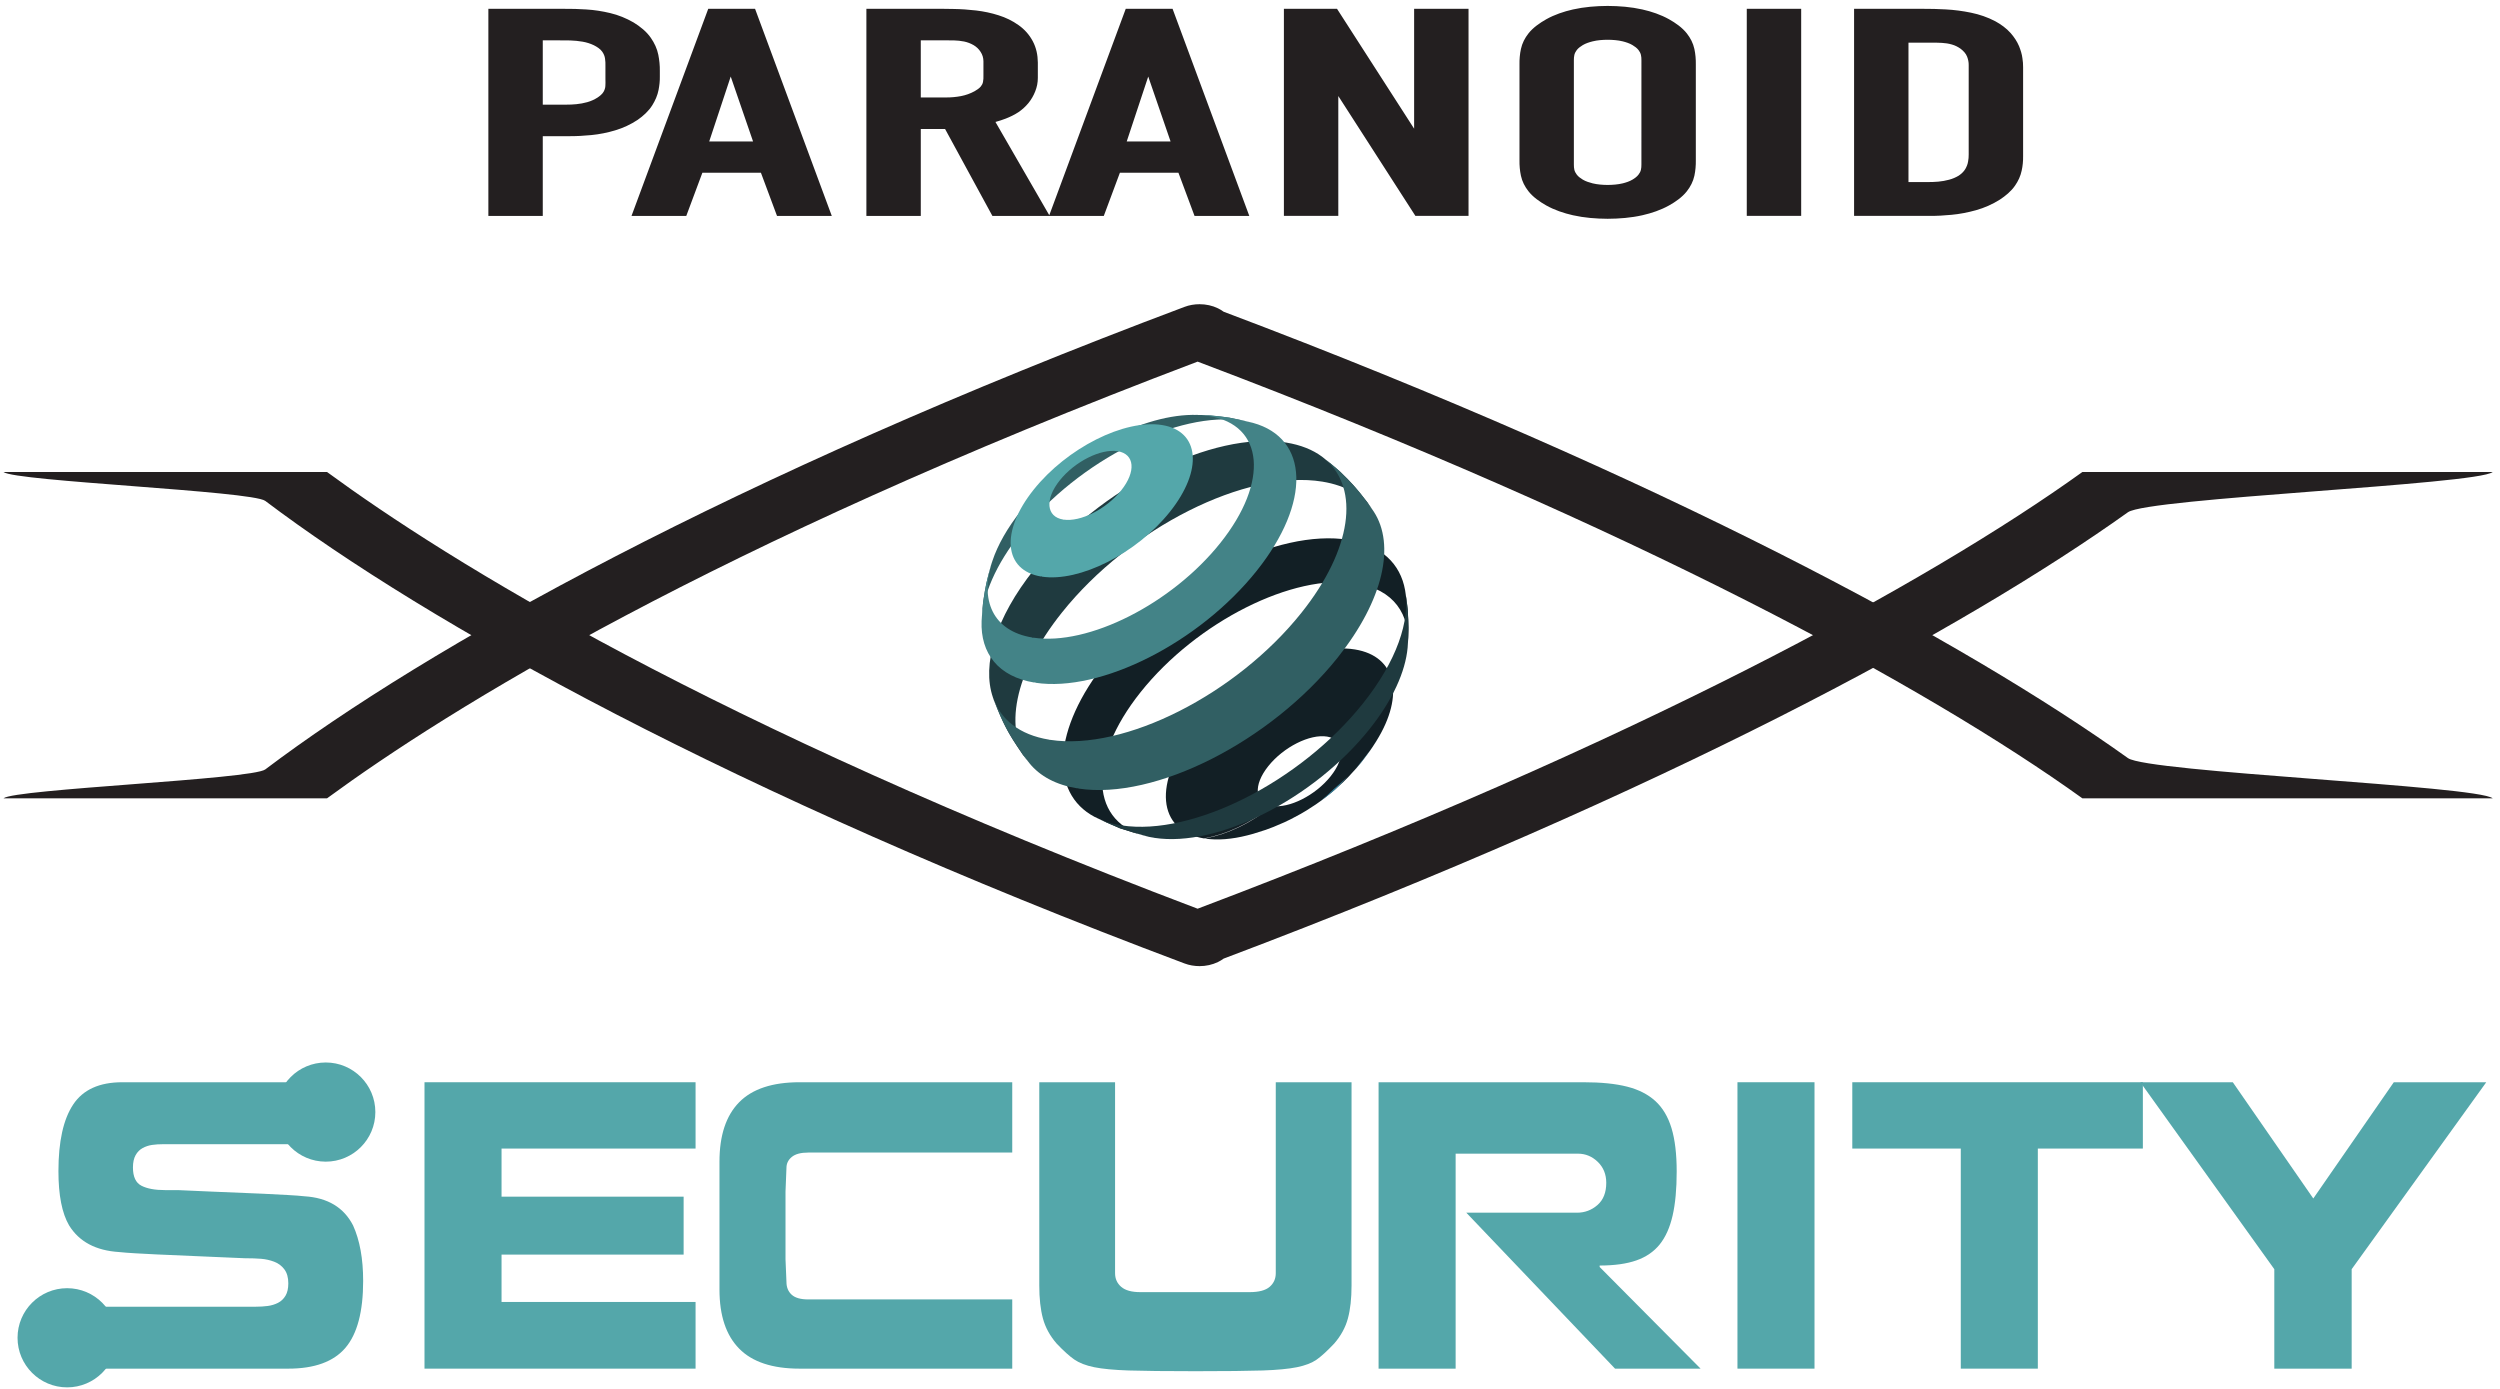 <?xml version="1.0" encoding="UTF-8" standalone="no"?>
<svg
   xmlns:dc="http://purl.org/dc/elements/1.1/"
   xmlns:cc="http://creativecommons.org/ns#"
   xmlns:rdf="http://www.w3.org/1999/02/22-rdf-syntax-ns#"
   xmlns:svg="http://www.w3.org/2000/svg"
   xmlns="http://www.w3.org/2000/svg"
   viewBox="0 0 315 175"
   height="175"
   width="315"
   xml:space="preserve"
   version="1.1"
   id="svg2"><defs
     id="defs6" /><g
     transform="matrix(1.25,0,0,-1.25,0,175)"
     id="g10"><g
       transform="scale(0.1,0.1)"
       id="g12"><path
         id="path14"
         style="fill:#231f20;fill-opacity:1;fill-rule:evenodd;stroke:none"
         d="m 1057.68,1183.04 77.07,208.07 47.21,0 77.33,-208.74 -55.21,0 -16.22,43.52 -59,0 -16.22,-43.52 -112.31,0 -47.689,87.61 -24.489,0 0,-87.61 -54.839,0 0,208.74 67.23,0 c 6.879,0.05 13.754,-0.01 20.625,-0.15 7.598,-0.1 15.184,-0.66 22.742,-1.52 7.68,-0.92 15.27,-2.49 22.63,-4.85 7.25,-2.26 14.05,-5.55 20.22,-9.96 5.99,-4.25 10.76,-9.59 14.22,-16.06 3.6,-6.7 5.09,-14.06 5.16,-21.64 l 0,-15.38 c 0,-4.75 -0.88,-9.27 -2.64,-13.66 -1.67,-4.26 -3.95,-8.21 -6.84,-11.78 -2.89,-3.5 -6.22,-6.54 -9.98,-9.12 -4.06,-2.67 -8.47,-4.82 -13,-6.57 -3.37,-1.28 -6.8,-2.42 -10.27,-3.35 l 54.27,-94.03 z m -510.563,79.69 0,-80.36 -54.84,0 0,208.74 76.063,0 c 7.562,0.1 15.117,-0.17 22.66,-0.64 8.117,-0.49 16.172,-1.76 24.078,-3.65 8.305,-1.97 16.16,-5.18 23.59,-9.47 6.582,-4.05 13.027,-9.13 17.422,-15.56 3.555,-5.15 6.281,-10.84 7.488,-17.02 1.059,-5.36 1.621,-10.82 1.531,-16.27 l 0,-5.74 c 0.098,-4.48 -0.441,-9 -1.281,-13.39 -1.051,-5.48 -3.34,-10.66 -6.273,-15.38 -3.688,-5.93 -9.121,-10.84 -14.84,-14.83 -7.008,-4.63 -14.598,-8.16 -22.645,-10.56 -7.808,-2.35 -15.851,-3.94 -23.965,-4.75 -7.585,-0.74 -15.21,-1.17 -22.824,-1.12 l -26.164,0 z m 219.887,-36.84 -59.004,0 -16.219,-43.52 -55.211,0 77.332,208.74 47.203,0 77.329,-208.74 -55.207,0 -16.223,43.52 z m 658.436,44.39 0,120.83 54.84,0 0,-208.74 -53.55,0 -77.72,120.83 0,-120.83 -54.84,0 0,208.74 53.55,0 77.72,-120.83 z m 106.2,-31.68 0,96.26 c -0.09,5.3 0.34,10.59 1.46,15.76 1.24,5.81 3.93,11.02 7.59,15.67 4.65,5.91 11.47,10.63 17.97,14.3 8.36,4.66 17.58,7.77 26.9,9.87 11.42,2.55 23.26,3.5 34.96,3.55 11.67,-0.05 23.55,-0.99 34.95,-3.55 9.32,-2.1 18.53,-5.21 26.9,-9.87 6.55,-3.66 13.29,-8.36 17.97,-14.3 3.66,-4.65 6.34,-9.86 7.6,-15.67 1.11,-5.17 1.53,-10.47 1.45,-15.73 l 0,-96.27 c 0.08,-5.29 -0.34,-10.59 -1.45,-15.76 -1.26,-5.81 -3.94,-11.01 -7.6,-15.66 -4.68,-5.96 -11.42,-10.65 -17.97,-14.31 -8.37,-4.66 -17.58,-7.76 -26.9,-9.87 -11.4,-2.57 -23.28,-3.5 -34.96,-3.55 -11.69,0.05 -23.53,0.99 -34.96,3.55 -9.31,2.11 -18.53,5.21 -26.9,9.87 -6.49,3.66 -13.32,8.39 -17.96,14.31 -3.66,4.65 -6.35,9.85 -7.59,15.65 -1.12,5.18 -1.55,10.49 -1.46,15.75 z m 229.11,152.51 54.84,0 0,-208.74 -54.84,0 0,208.74 z m 108.16,0 69.2,0 c 7.7,0.05 15.41,-0.18 23.1,-0.59 8.63,-0.45 17.21,-1.59 25.66,-3.34 8.48,-1.75 16.68,-4.56 24.38,-8.6 5.7,-3.14 11.22,-7.07 15.54,-11.98 3.43,-3.93 6.41,-8.35 8.44,-13.2 1.53,-3.86 2.89,-8.02 3.37,-12.12 0.42,-2.95 0.79,-6.1 0.69,-9.02 l 0,-89.58 c 0.08,-4.97 -0.37,-9.91 -1.46,-14.74 -1.13,-5.46 -3.5,-10.48 -6.66,-15.04 -3.93,-5.7 -9.56,-10.35 -15.33,-14.13 -7.5,-4.73 -15.57,-8.29 -24.11,-10.68 -8.09,-2.25 -16.38,-3.88 -24.74,-4.64 -7.31,-0.7 -14.66,-1.13 -21.99,-1.08 l -76.09,0 0,208.74 z m -1321.793,-31.78 0,-64.82 23.738,0 c 3.372,-0.06 6.774,0.17 10.122,0.47 3.711,0.33 7.386,1.05 10.964,2.03 3.653,1.03 7.094,2.56 10.278,4.58 2.187,1.45 4.808,3.49 6.14,5.81 1.032,1.78 1.696,3.69 1.844,5.74 0.156,2.29 0.152,4.6 0.07,6.93 l 0,13.45 c 0.09,2.4 -0.027,4.84 -0.382,7.27 -0.301,2.57 -1.352,4.93 -2.809,7.06 -1.953,2.85 -5.469,5.03 -8.477,6.54 -3.589,1.71 -7.367,2.91 -11.292,3.58 -4.153,0.72 -8.348,1.13 -12.54,1.26 -4.418,0.1 -8.839,0.15 -13.277,0.1 l -14.379,0 z m 211.981,-101.96 -22.532,65.48 -21.695,-65.48 44.227,0 z m 169.054,101.96 0,-57.57 25.207,0 c 5.118,-0.05 10.239,0.41 15.266,1.35 4.852,0.93 9.484,2.58 13.793,4.95 2.086,1.2 4.727,2.87 6.258,4.8 1.105,1.34 1.863,2.84 2.199,4.55 0.414,2.07 0.508,4.29 0.434,6.44 l 0,14.49 c -0.063,3.37 -0.957,6.49 -2.832,9.34 -1.797,2.85 -4.184,5.11 -7.067,6.81 -2.965,1.71 -6.129,2.93 -9.465,3.64 -3.449,0.69 -6.965,1.06 -10.488,1.15 -3.508,0.1 -7.031,0.1 -10.559,0.05 l -22.746,0 z m 251.798,-101.96 -22.53,65.47 -21.69,-65.47 44.22,0 z m 474.6,-23.17 0.01,105.13 c 0.07,1.82 -0.15,3.63 -0.51,5.36 -0.45,1.81 -1.27,3.38 -2.43,4.87 -1.54,2.01 -3.85,3.67 -6.02,4.96 -2.94,1.78 -6.56,2.95 -9.87,3.78 -4.89,1.23 -10.21,1.57 -15.21,1.61 -5,-0.04 -10.27,-0.38 -15.13,-1.61 -3.32,-0.83 -7.01,-2 -9.96,-3.78 -2.12,-1.28 -4.5,-2.96 -6,-4.93 -1.09,-1.48 -2.01,-3.11 -2.44,-4.84 -0.36,-1.79 -0.59,-3.61 -0.52,-5.48 l 0,-105.11 c -0.07,-1.82 0.16,-3.65 0.5,-5.37 0.44,-1.77 1.35,-3.39 2.46,-4.85 1.49,-2.01 3.89,-3.7 6,-4.98 2.95,-1.78 6.63,-2.94 9.94,-3.78 4.91,-1.18 10.12,-1.57 15.13,-1.61 5.06,0.04 10.32,0.43 15.23,1.61 3.32,0.84 6.92,1.99 9.88,3.79 2.16,1.28 4.48,2.95 6.03,5.03 1.15,1.43 1.97,3.01 2.4,4.74 0.37,1.77 0.59,3.56 0.51,5.46 z m 269.2,122.81 0,-140.54 19.32,0 c 3.57,-0.05 7.17,0.16 10.71,0.42 3.67,0.33 7.33,0.99 10.9,1.95 3.44,0.9 6.76,2.32 9.74,4.12 2.6,1.77 5.05,3.97 6.64,6.69 1.33,2.33 2.38,4.86 2.78,7.56 0.41,2.31 0.69,4.77 0.61,7.15 l 0,90.01 c 0.07,2.86 -0.56,5.72 -1.55,8.39 -1.22,3.32 -3.9,6.03 -6.61,8.11 -2.69,1.88 -5.6,3.39 -8.8,4.26 -3.26,0.95 -6.63,1.47 -10.02,1.64 -3.81,0.2 -7.64,0.28 -11.47,0.24 l -22.25,0" /><path
         id="path16"
         style="fill:#231f20;fill-opacity:1;fill-rule:nonzero;stroke:none"
         d="m 495.113,1185.21 49.168,0 0,80.35 29.008,0 c 7.129,-0.04 14.664,0.34 22.539,1.12 7.856,0.77 15.727,2.32 23.426,4.64 7.785,2.32 15.082,5.7 21.883,10.2 6.308,4.39 10.98,9.09 14.008,13.97 3.039,4.88 5,9.72 5.902,14.41 0.902,4.74 1.312,8.99 1.226,12.81 l 0,5.8 c 0.086,5.08 -0.41,10.3 -1.472,15.72 -1.067,5.41 -3.442,10.73 -7.047,15.95 -3.598,5.27 -9.094,10.15 -16.555,14.75 -7.293,4.2 -14.832,7.25 -22.777,9.14 -7.867,1.88 -15.738,3.09 -23.598,3.57 -7.871,0.49 -15.32,0.73 -22.453,0.63 l -73.258,0 0,-203.06 z m 49.168,176.95 17.207,0 c 4.426,0.05 8.856,0 13.352,-0.09 4.433,-0.15 8.765,-0.58 12.953,-1.31 4.262,-0.72 8.281,-2.03 12.047,-3.82 4.508,-2.27 7.699,-4.74 9.582,-7.49 1.887,-2.76 2.957,-5.51 3.277,-8.32 0.41,-2.75 0.496,-5.32 0.41,-7.68 l 0,-13.35 c 0.086,-2.42 0.086,-4.79 -0.078,-7.15 -0.168,-2.38 -0.898,-4.7 -2.218,-6.97 -1.301,-2.27 -3.68,-4.54 -7.04,-6.77 -3.441,-2.17 -7.136,-3.82 -11.066,-4.93 -3.855,-1.06 -7.711,-1.79 -11.473,-2.13 -3.773,-0.33 -7.211,-0.53 -10.414,-0.48 l -26.539,0 0,70.49 z m 290.078,-176.95 -75.226,203.06 -43.258,0 -75.23,-203.06 49.171,0 16.219,43.51 62.934,0 16.226,-43.51 49.164,0 z m -71.285,69.33 -52.129,0 25.571,77.17 26.558,-77.17 z m 113.074,133.73 0,-203.06 49.168,0 0,87.6 29.008,0 47.686,-87.6 51.14,0 -54.08,93.7 c 4.5,1.01 9,2.41 13.6,4.16 4.5,1.73 8.68,3.81 12.45,6.29 3.44,2.36 6.55,5.16 9.34,8.55 2.7,3.33 4.83,7.01 6.4,11.02 1.64,4.07 2.45,8.22 2.45,12.62 l 0,15.38 c -0.07,7.59 -1.64,14.36 -4.83,20.3 -3.2,6 -7.62,11.02 -13.36,15.09 -5.82,4.15 -12.3,7.34 -19.43,9.57 -7.116,2.27 -14.491,3.82 -22.116,4.74 -7.621,0.87 -15.074,1.4 -22.449,1.5 -7.375,0.14 -14.258,0.19 -20.57,0.14 l -64.407,0 z m 49.168,-26.11 25.571,0 c 3.437,0.05 7.047,0.05 10.648,-0.05 3.688,-0.09 7.371,-0.48 10.981,-1.2 3.605,-0.78 7.047,-2.08 10.32,-3.97 3.277,-1.93 5.984,-4.49 8.031,-7.73 2.133,-3.25 3.203,-6.87 3.278,-10.83 l 0,-14.51 c 0.085,-2.56 -0.075,-4.93 -0.489,-7.01 -0.41,-2.08 -1.312,-4.01 -2.789,-5.8 -1.465,-1.84 -3.844,-3.63 -7.047,-5.46 -4.668,-2.57 -9.582,-4.31 -14.668,-5.27 -5.164,-0.97 -10.41,-1.45 -15.812,-1.41 l -28.024,0 0,63.24 z m 329.894,-176.95 -75.22,203.06 -43.26,0 -75.23,-203.06 49.17,0 16.22,43.51 62.94,0 16.22,-43.51 49.16,0 z m -71.28,69.33 -52.13,0 25.57,77.17 26.56,-77.17 z m 113.08,133.73 0,-203.06 49.16,0 0,127.64 82.1,-127.64 49.18,0 0,203.06 -49.18,0 0,-127.64 -82.1,127.64 -49.16,0 z m 237.46,-149.68 c -0.08,-5.13 0.33,-10.21 1.4,-15.14 1.06,-4.98 3.36,-9.81 7.05,-14.5 3.68,-4.7 9.42,-9.24 17.12,-13.59 7.37,-4.11 16.06,-7.3 26.14,-9.57 10.16,-2.28 21.55,-3.44 34.34,-3.49 12.78,0.05 24.24,1.21 34.33,3.49 10.08,2.27 18.76,5.46 26.13,9.57 7.79,4.35 13.45,8.89 17.13,13.59 3.69,4.69 5.98,9.52 7.05,14.5 1.07,4.93 1.47,10.01 1.39,15.14 l 0,96.31 c 0.08,5.12 -0.32,10.19 -1.39,15.13 -1.07,4.98 -3.36,9.82 -7.05,14.51 -3.68,4.68 -9.34,9.23 -17.13,13.57 -7.37,4.12 -16.05,7.31 -26.13,9.58 -10.09,2.27 -21.55,3.44 -34.33,3.49 -12.79,-0.05 -24.18,-1.22 -34.34,-3.49 -10.08,-2.27 -18.77,-5.46 -26.14,-9.58 -7.7,-4.34 -13.44,-8.89 -17.12,-13.57 -3.69,-4.69 -5.99,-9.53 -7.05,-14.51 -1.07,-4.94 -1.48,-10.01 -1.4,-15.13 l 0,-96.31 z m 122.92,-4.36 c 0.09,-2.03 -0.16,-4.06 -0.58,-6.09 -0.49,-1.98 -1.39,-3.96 -2.95,-5.9 -1.47,-1.98 -3.69,-3.86 -6.8,-5.7 -2.7,-1.65 -6.22,-3 -10.65,-4.11 -4.43,-1.07 -9.75,-1.65 -15.89,-1.69 -6.15,0.04 -11.4,0.62 -15.82,1.69 -4.43,1.11 -8.03,2.46 -10.74,4.11 -3.03,1.84 -5.32,3.72 -6.8,5.7 -1.47,1.94 -2.45,3.92 -2.95,5.9 -0.4,2.03 -0.65,4.06 -0.57,6.09 l 0,105.01 c -0.08,2.04 0.17,4.06 0.57,6.1 0.5,1.98 1.48,3.96 2.95,5.95 1.48,1.93 3.77,3.82 6.8,5.65 2.71,1.65 6.31,3 10.74,4.11 4.42,1.11 9.67,1.65 15.82,1.7 6.14,-0.05 11.46,-0.59 15.89,-1.7 4.43,-1.11 7.95,-2.46 10.65,-4.11 3.11,-1.83 5.33,-3.72 6.8,-5.65 1.56,-1.99 2.46,-3.97 2.95,-5.95 0.42,-2.04 0.67,-4.06 0.58,-6.1 l 0,-105.01 z m 106.19,154.04 0,-203.06 49.17,0 0,203.06 -49.17,0 z m 108.17,0 0,-203.06 73.25,0 c 6.47,-0.05 13.69,0.29 21.72,1.06 7.94,0.73 16.06,2.27 24.25,4.55 8.28,2.31 16.06,5.75 23.35,10.34 6.48,4.26 11.31,8.7 14.51,13.35 3.19,4.59 5.25,9.28 6.23,14.02 1.07,4.74 1.47,9.47 1.39,14.12 l 0,89.63 c 0.08,2.23 -0.16,5.13 -0.66,8.61 -0.4,3.49 -1.55,7.3 -3.19,11.46 -1.72,4.11 -4.35,8.27 -7.95,12.38 -3.6,4.11 -8.52,7.93 -14.75,11.36 -7.29,3.82 -15.16,6.57 -23.6,8.31 -8.44,1.74 -16.88,2.86 -25.23,3.29 -8.28,0.44 -15.98,0.63 -22.95,0.58 l -66.37,0 z m 49.16,-28.42 25.08,0 c 4.09,0.04 7.95,-0.06 11.63,-0.25 3.77,-0.19 7.3,-0.77 10.65,-1.74 3.36,-0.92 6.56,-2.51 9.67,-4.69 3.86,-2.95 6.39,-6.09 7.62,-9.43 1.24,-3.33 1.8,-6.47 1.73,-9.42 l 0,-89.93 c 0.07,-2.27 -0.16,-4.84 -0.66,-7.64 -0.41,-2.85 -1.48,-5.66 -3.11,-8.52 -1.64,-2.8 -4.19,-5.36 -7.54,-7.63 -3.28,-1.99 -6.88,-3.53 -10.58,-4.5 -3.77,-1.01 -7.61,-1.69 -11.38,-2.03 -3.85,-0.29 -7.54,-0.48 -10.98,-0.43 l -22.13,0 0,146.21" /><path
         id="path18"
         style="fill:#231f20;fill-opacity:1;fill-rule:nonzero;stroke:none"
         d="M 2099.02,924.203 C 1943.33,812.313 1646.11,649.934 1207.2,484.016 716.043,669.98 451.422,834.973 329.672,924.203 l -326.121,0 C 14.918,914.848 254.086,905.137 267.387,895.098 429.918,772.387 738.227,599.992 1193.95,428.855 c 4.82,-1.828 10.02,-2.714 15.21,-2.714 6.47,0 12.9,1.386 18.53,4.14 2.08,0.992 3.99,2.157 5.69,3.426 445.03,167.887 749.38,334.02 911.57,449.941 20.03,14.317 351.98,27.86 367.68,40.555 l -413.61,0" /><path
         id="path20"
         style="fill:#231f20;fill-opacity:1;fill-rule:nonzero;stroke:none"
         d="M 2099.02,595.305 C 1943.33,707.195 1646.11,869.574 1207.2,1035.49 716.043,849.523 451.422,684.531 329.672,595.305 l -326.121,0 C 14.918,604.656 254.086,614.367 267.387,624.41 c 162.531,122.715 470.84,295.106 926.563,466.24 4.82,1.83 10.02,2.71 15.21,2.71 6.47,0 12.9,-1.38 18.53,-4.13 2.08,-1 3.99,-2.16 5.69,-3.43 445.03,-167.89 749.38,-334.019 911.57,-449.945 20.03,-14.312 351.98,-27.855 367.68,-40.55 l -413.61,0" /><path
         id="path22"
         style="fill:#54a7aa;fill-opacity:1;fill-rule:nonzero;stroke:none"
         d="m 366.063,108.922 c 0,-31.102 -5.981,-53.625 -17.918,-67.578 -11.934,-13.953 -31.114,-20.938 -57.524,-20.938 -30.855,0 -105.871,0 -225.062,0 l 0,62.43 c 123.621,0 187.656,0 192.089,0 4.442,0 8.504,0.25 12.207,0.746 3.696,0.48 7.129,1.527 10.305,3.117 3.164,1.594 5.699,3.984 7.606,7.168 1.898,3.176 2.855,7.34 2.855,12.488 0,5.875 -1.324,10.59 -3.969,14.133 -2.644,3.547 -6.074,6.129 -10.297,7.715 -4.234,1.598 -8.617,2.578 -13.156,2.942 -4.547,0.367 -10.097,0.562 -16.648,0.562 -4.008,0.234 -15.321,0.719 -33.914,1.461 -29.157,1.227 -47.446,2.02 -54.832,2.387 -7.403,0.359 -14.375,0.738 -20.926,1.097 -6.551,0.375 -12.152,0.797 -16.797,1.286 -23.461,1.472 -40.262,10.41 -50.402,26.82 -7.188,12.234 -10.773,30.484 -10.773,54.722 0,29.879 4.957,52.286 14.895,67.219 9.93,14.942 26.414,22.406 49.449,22.406 30.645,0 108.512,0 233.617,0 l 0,-62.437 c -123.625,0 -187.652,0 -192.09,0 -4.234,0 -8.039,-0.25 -11.406,-0.734 -3.391,-0.496 -6.562,-1.543 -9.519,-3.125 -2.954,-1.602 -5.336,-3.985 -7.129,-7.164 -1.793,-3.176 -2.7,-7.348 -2.7,-12.493 0,-9.304 2.856,-15.422 8.567,-18.359 5.707,-2.941 13.629,-4.41 23.769,-4.41 l 6.653,0 c 2.965,0 5.074,0 6.336,0 3.808,-0.246 14.91,-0.727 33.289,-1.477 25.359,-0.976 42.957,-1.707 52.781,-2.195 9.824,-0.496 18.117,-0.914 24.883,-1.297 6.758,-0.359 12.359,-0.785 16.797,-1.277 23.242,-1.461 39.515,-11.266 48.816,-29.379 6.762,-14.938 10.149,-33.551 10.149,-55.836" /><path
         id="path24"
         style="fill:#54a7aa;fill-opacity:1;fill-rule:nonzero;stroke:none"
         d="m 701.129,87.629 0,-67.223 -273.234,0 0,288.699 3.168,0 78.933,0 191.133,0 0,-66.851 -195.574,0 0,-48.484 183.535,0 0,-58.403 -183.535,0 0,-47.738 195.574,0" /><path
         id="path26"
         style="fill:#54a7aa;fill-opacity:1;fill-rule:nonzero;stroke:none"
         d="m 725.227,187.527 c 0,26.938 0,40.77 0,41.512 0,26.441 6.605,46.402 19.816,59.859 13.203,13.473 33.543,20.207 61.008,20.207 42.898,0 114.34,0 214.289,0 l 0,-70.89 c -125.527,0 -194.11,0 -205.727,0 -7.398,0 -12.89,-1.469 -16.476,-4.406 -3.594,-2.946 -5.395,-6.618 -5.395,-11.02 l -0.953,-23.883 0,-68.308 0.953,-22.778 c 0,-5.386 1.75,-9.679 5.231,-12.855 3.48,-3.188 9.027,-4.773 16.64,-4.773 11.617,0 80.2,0 205.727,0 l 0,-69.785 c -99.949,0 -171.391,0 -214.289,0 -27.465,0 -47.805,6.738 -61.008,20.207 -13.211,13.457 -19.816,33.289 -19.816,59.489 0,0.98 0,14.941 0,41.882 l 0,45.543" /><path
         id="path28"
         style="fill:#54a7aa;fill-opacity:1;fill-rule:nonzero;stroke:none"
         d="m 1123.99,309.105 0,-192.468 c 0,-5.637 2.05,-10.223 6.17,-13.778 4.13,-3.55 10.52,-5.328 19.19,-5.328 l 110.3,0 c 9.3,0 16.02,1.777 20.14,5.328 4.11,3.555 6.18,8.141 6.18,13.778 l 0,192.468 76.38,0 0,-204.957 c 0,-12.984 -1.21,-24.003 -3.65,-33.058 -2.42,-9.059 -7.02,-17.516 -13.78,-25.336 -7.18,-7.598 -13.15,-13.047 -17.91,-16.348 -4.75,-3.305 -11.31,-5.824 -19.65,-7.539 -8.34,-1.699 -19.86,-2.801 -34.55,-3.301 -14.69,-0.484 -37.24,-0.734 -67.67,-0.734 -30.22,0 -52.73,0.25 -67.53,0.734 -14.79,0.5 -26.36,1.602 -34.7,3.301 -8.35,1.715 -15.01,4.285 -19.98,7.715 -4.96,3.43 -10.93,8.82 -17.9,16.172 -6.77,7.82 -11.35,16.277 -13.79,25.336 -2.43,9.055 -3.65,20.074 -3.65,33.058 l 0,204.957 76.4,0" /><path
         id="path30"
         style="fill:#54a7aa;fill-opacity:1;fill-rule:nonzero;stroke:none"
         d="m 1610.23,185.324 c 5.92,5.141 8.88,12.606 8.88,22.406 0,8.571 -2.86,15.614 -8.56,21.122 -5.7,5.507 -12.37,8.257 -19.97,8.257 l -123.3,0 0,-216.703 -77.67,0 0,288.699 206.68,0 c 17.54,0 32.11,-1.464 43.75,-4.414 11.61,-2.929 21.11,-7.773 28.52,-14.5 7.39,-6.742 12.83,-15.855 16.33,-27.363 3.48,-11.519 5.22,-26.082 5.22,-43.711 0,-17.637 -1.37,-32.453 -4.12,-44.441 -2.76,-12.008 -7.1,-21.676 -12.99,-29.024 -5.92,-7.339 -13.79,-12.738 -23.62,-16.16 -9.83,-3.433 -22.13,-5.137 -36.93,-5.137 l 0,-1.476 101.75,-102.473 -86.22,0 -149.93,157.203 111.59,0 c 7.8,0 14.67,2.575 20.59,7.715" /><path
         id="path32"
         style="fill:#54a7aa;fill-opacity:1;fill-rule:nonzero;stroke:none"
         d="m 1829.02,309.105 0,-288.699 -77.66,0 0,288.699 77.66,0" /><path
         id="path34"
         style="fill:#54a7aa;fill-opacity:1;fill-rule:nonzero;stroke:none"
         d="m 2054.13,20.406 -77.66,0 0,221.848 -109.36,0 0,66.851 292.89,0 0,-66.851 -105.87,0 0,-221.848" /><path
         id="path36"
         style="fill:#54a7aa;fill-opacity:1;fill-rule:nonzero;stroke:none"
         d="m 2370.49,120.672 0,-100.266 -77.99,0 0,100.266 -135.03,188.433 93.19,0 81.14,-117.175 81.15,117.175 93.2,0 -135.66,-188.433" /><path
         id="path38"
         style="fill:#54a7aa;fill-opacity:1;fill-rule:evenodd;stroke:none"
         d="m 328.367,329.02 c 27.602,0 49.988,-22.391 49.988,-49.989 0,-27.59 -22.386,-49.98 -49.988,-49.98 -27.594,0 -49.984,22.39 -49.984,49.98 0,27.598 22.39,49.989 49.984,49.989" /><path
         id="path40"
         style="fill:#54a7aa;fill-opacity:1;fill-rule:evenodd;stroke:none"
         d="m 67.668,101.5 c 27.598,0 49.984,-22.387 49.984,-49.984 0,-27.598 -22.386,-49.988 -49.984,-49.988 -27.598,0 -49.988,22.391 -49.988,49.988 0,27.598 22.391,49.984 49.988,49.984" /><path
         id="path42"
         style="fill:#1f3a3f;fill-opacity:1;fill-rule:evenodd;stroke:none"
         d="m 1384.79,884.258 -6.54,9.453 c -13.77,17.328 -15.2,19.141 -27.27,30.711 -5.46,4.691 -12.75,10.957 -18.46,15.328 -9.35,6.898 -21.33,11.75 -35.89,14.125 -74.38,12.086 -188.18,-45.148 -254.18,-127.844 -39.23,-49.156 -52.747,-96.238 -41.64,-128.883 l 1.04,-2.968 c 9.15,-22.735 13.13,-31.758 29,-54.657 l 6.98,-9.05 c -26.55,32.574 -16.36,90.754 32.56,152.047 68.15,85.386 185.65,144.488 262.45,132 24.44,-3.973 41.81,-14.711 51.95,-30.262" /><path
         id="path44"
         style="fill:#315f63;fill-opacity:1;fill-rule:evenodd;stroke:none"
         d="m 1263.08,973.727 c -7.12,1.722 -16.66,3.961 -23.88,5.285 -18.4,2.34 -21.23,2.699 -37.47,2.785 -54.64,-0.703 -128.03,-40.867 -172.42,-96.473 -13.99,-17.535 -23.59,-34.707 -28.9,-50.535 l -1.504,-4.695 c -4.519,-16.586 -5.457,-20.039 -7.906,-36.762 -0.52,-5.828 -1.293,-13.605 -1.551,-19.449 0.985,25.746 14.161,57.023 39.931,89.305 58.16,72.878 158.43,123.308 223.98,112.66 3.4,-0.559 6.65,-1.266 9.72,-2.121" /><path
         id="path46"
         style="fill:#121f25;fill-opacity:1;fill-rule:evenodd;stroke:none"
         d="m 1418.89,747.152 c 1.06,19.153 1.22,22.094 0.06,38.52 -0.74,5.871 -1.63,13.715 -2.64,19.551 -4.72,26.476 -23.9,45.23 -57.01,50.613 -71.46,11.613 -180.79,-43.379 -244.19,-122.816 -54.45,-68.223 -57.33,-132.29 -11.82,-156.395 7.55,-3.66 17.72,-8.344 25.49,-11.5 8.68,-2.891 20.37,-6.383 29.23,-8.645 -59.09,12.852 -63.19,77.047 -8.15,145.997 56.5,70.789 153.9,119.785 217.57,109.433 37.16,-6.047 54.61,-30.976 51.46,-64.758" /><path
         id="path48"
         style="fill:#121f25;fill-opacity:1;fill-rule:evenodd;stroke:none"
         d="m 1281.95,587.652 c -17.35,2.825 -18.95,20.754 -3.54,40.047 15.4,19.301 41.96,32.656 59.3,29.824 17.37,-2.82 18.95,-20.746 3.55,-40.039 -15.32,-19.199 -41.68,-32.519 -59.04,-29.875 -21.25,-17.445 -44.43,-28.421 -67.78,-32.871 12.82,-1.949 27.44,-0.707 42.78,3.188 l 5.99,1.594 c 13.24,4.109 13.49,4.187 20.45,6.929 11.82,4.981 11.82,4.981 17.65,7.903 10.55,5.586 10.55,5.586 15.78,8.785 9.42,6.043 10.19,6.535 14.57,9.758 9.23,7.054 9.23,7.054 13.84,11.035 9.12,8.25 9.12,8.25 13.58,12.847 8.81,9.539 9.15,9.914 13.64,15.516 8.69,11.469 9.03,11.91 13.46,18.84 l 1.44,2.305 c 28.28,45.656 20.21,85.078 -21.88,91.917 -47.31,7.7 -119.71,-28.714 -161.69,-81.32 -41.99,-52.613 -37.67,-101.492 9.65,-109.183 23.48,4.429 46.82,15.378 68.25,32.8" /><path
         id="path50"
         style="fill:#315f63;fill-opacity:1;fill-rule:evenodd;stroke:none"
         d="m 1087.27,605.109 c 76.81,-11.679 193.44,47.254 261.24,132.196 46.46,58.222 57.98,113.629 36.28,146.953 l -6.54,9.453 c -10.19,13.512 -12.13,15.465 -27.27,30.711 -4.18,3.988 -9.92,8.539 -14.92,12.508 34.38,-29.504 27.11,-90.317 -24.27,-154.688 -65.65,-82.269 -178.61,-139.332 -253,-128.027 0.07,-0.172 -1.1,0.012 -1.18,0.191 -30.16,4.903 -49.22,20.453 -56.8,42.742 l 1.04,-2.96 c 10.39,-26.958 15.84,-35.071 29,-54.665 l 6.98,-9.05 c 10.44,-12.801 26.55,-21.649 48.22,-25.172 -0.3,0.379 0.89,0.199 1.22,-0.192" /><path
         id="path52"
         style="fill:#3e97af;fill-opacity:1;fill-rule:evenodd;stroke:none"
         d="m 1333.05,939.336 -0.09,0.094 -0.44,0.32 0.53,-0.414 z" /><path
         id="path54"
         style="fill:#3e97af;fill-opacity:1;fill-rule:evenodd;stroke:none"
         d="m 1332.96,939.43 0.09,-0.094 c 0.95,-0.773 1.97,-1.578 3.01,-2.406 -1.01,0.863 -2.04,1.691 -3.1,2.5" /><path
         id="path56"
         style="fill:#3779a1;fill-opacity:1;fill-rule:evenodd;stroke:none"
         d="m 1336.06,936.93 c -1.14,0.98 -2.32,1.918 -3.54,2.82 1.11,-0.887 2.3,-1.836 3.54,-2.82" /><path
         id="path58"
         style="fill:#54a7aa;fill-opacity:1;fill-rule:evenodd;stroke:none"
         d="m 1068.23,915.766 c 15.17,19.019 41.35,32.183 58.45,29.402 17.11,-2.785 18.67,-20.453 3.49,-39.473 -15.1,-18.922 -41.08,-32.043 -58.19,-29.445 -0.31,-0.594 -0.58,-0.543 -0.27,0.043 -17.1,2.781 -18.67,20.453 -3.48,39.473 z m -18.62,-96.926 c 0.15,0.582 0.74,0.449 0.6,-0.09 37.94,-5.766 95.54,23.332 129.02,65.285 33.65,42.168 30.19,81.348 -7.73,87.516 -37.94,6.168 -95.96,-23.02 -129.62,-65.196 -33.66,-42.16 -30.19,-81.347 7.73,-87.515" /><path
         id="path60"
         style="fill:#438387;fill-opacity:1;fill-rule:evenodd;stroke:none"
         d="m 1042.75,711.949 c -0.07,0.504 0.95,0.364 1.03,-0.164 65.56,-9.965 165.1,40.328 222.95,112.813 55.14,69.09 52.63,133.55 -3.65,149.129 -7.1,1.843 -16.68,3.839 -23.88,5.285 -13.36,2.289 -24,2.515 -37.47,2.785 5.92,0.078 11.63,-0.305 17.06,-1.18 55.44,-9.019 60.49,-66.293 11.3,-127.941 -48.94,-61.317 -133.14,-103.86 -188.59,-95.426 -0.02,-0.434 -0.89,-0.289 -0.88,0.137 -39.67,6.457 -53.542,37.609 -40.21,77.402 l -1.504,-4.695 c -4.582,-15.985 -5.09,-19.16 -7.906,-36.762 -0.672,-5.812 -1.141,-13.609 -1.551,-19.449 -1.238,-32.371 16.801,-56 53.301,-61.934" /><path
         id="path62"
         style="fill:#1f3a3f;fill-opacity:1;fill-rule:evenodd;stroke:none"
         d="m 1418.95,785.672 c -0.44,5.898 -1.8,13.695 -2.64,19.551 5.46,-30.649 -8.43,-71.649 -42.43,-114.27 -63.09,-79.035 -171.6,-133.867 -243.08,-122.992 0.49,-0.277 -0.65,-0.086 -1.12,0.164 -10.1,1.645 -18.9,4.535 -26.39,8.5 7.51,-3.738 17.75,-8.258 25.49,-11.5 8.67,-2.91 20.38,-6.348 29.23,-8.645 1.57,-0.339 3.19,-0.648 4.83,-0.91 -3.48,0.778 -2.36,0.586 1,-0.16 63.68,-9.683 160.37,39.172 216.57,109.586 23.52,29.465 36.24,58.063 38.48,82.156 1.2,16.235 1.07,18.774 0.06,38.52" /><path
         id="path64"
         style="fill:#3b8eab;fill-opacity:1;fill-rule:evenodd;stroke:none"
         d="m 1344.98,605.047 c -4.42,-4.301 -8.99,-8.445 -13.71,-12.418 l 0.39,0.266 c 4.17,3.003 5.27,3.914 13.84,11.035 l 0.39,0.34 c 4.22,4.113 8.29,8.371 12.21,12.769 -4.21,-4.152 -8.6,-8.152 -13.12,-11.992" /><path
         id="path66"
         style="fill:#3c8caa;fill-opacity:1;fill-rule:evenodd;stroke:none"
         d="m 1372,632.047 c -2.65,-3.508 -5.4,-6.938 -8.23,-10.305 1.81,2.031 3.97,4.61 8.95,10.551 4.36,5.496 5.12,6.477 10.39,14.305 -2.38,-3.457 -4.93,-6.926 -7.72,-10.422 -1.11,-1.383 -2.24,-2.766 -3.39,-4.129" /><path
         id="path68"
         style="fill:#3c8caa;fill-opacity:1;fill-rule:evenodd;stroke:none"
         d="m 1386.18,651.133 1.44,2.305 c -0.68,-1.102 -1.4,-2.204 -2.12,-3.309 0.23,0.336 0.43,0.648 0.68,1.004" /><path
         id="path70"
         style="fill:#3779a1;fill-opacity:1;fill-rule:evenodd;stroke:none"
         d="m 1386.18,651.133 1.44,2.305 c -0.68,-1.102 -1.4,-2.204 -2.12,-3.309 0.23,0.336 0.43,0.648 0.68,1.004" /><path
         id="path72"
         style="fill:#3c8caa;fill-opacity:1;fill-rule:evenodd;stroke:none"
         d="m 1385.5,650.129 c -0.89,-1.316 -1.68,-2.492 -2.39,-3.531 0.82,1.179 1.62,2.359 2.39,3.531" /><path
         id="path74"
         style="fill:#3779a1;fill-opacity:1;fill-rule:evenodd;stroke:none"
         d="m 1385.5,650.129 c -0.89,-1.316 -1.68,-2.492 -2.39,-3.531 0.82,1.179 1.62,2.359 2.39,3.531" /></g></g></svg>